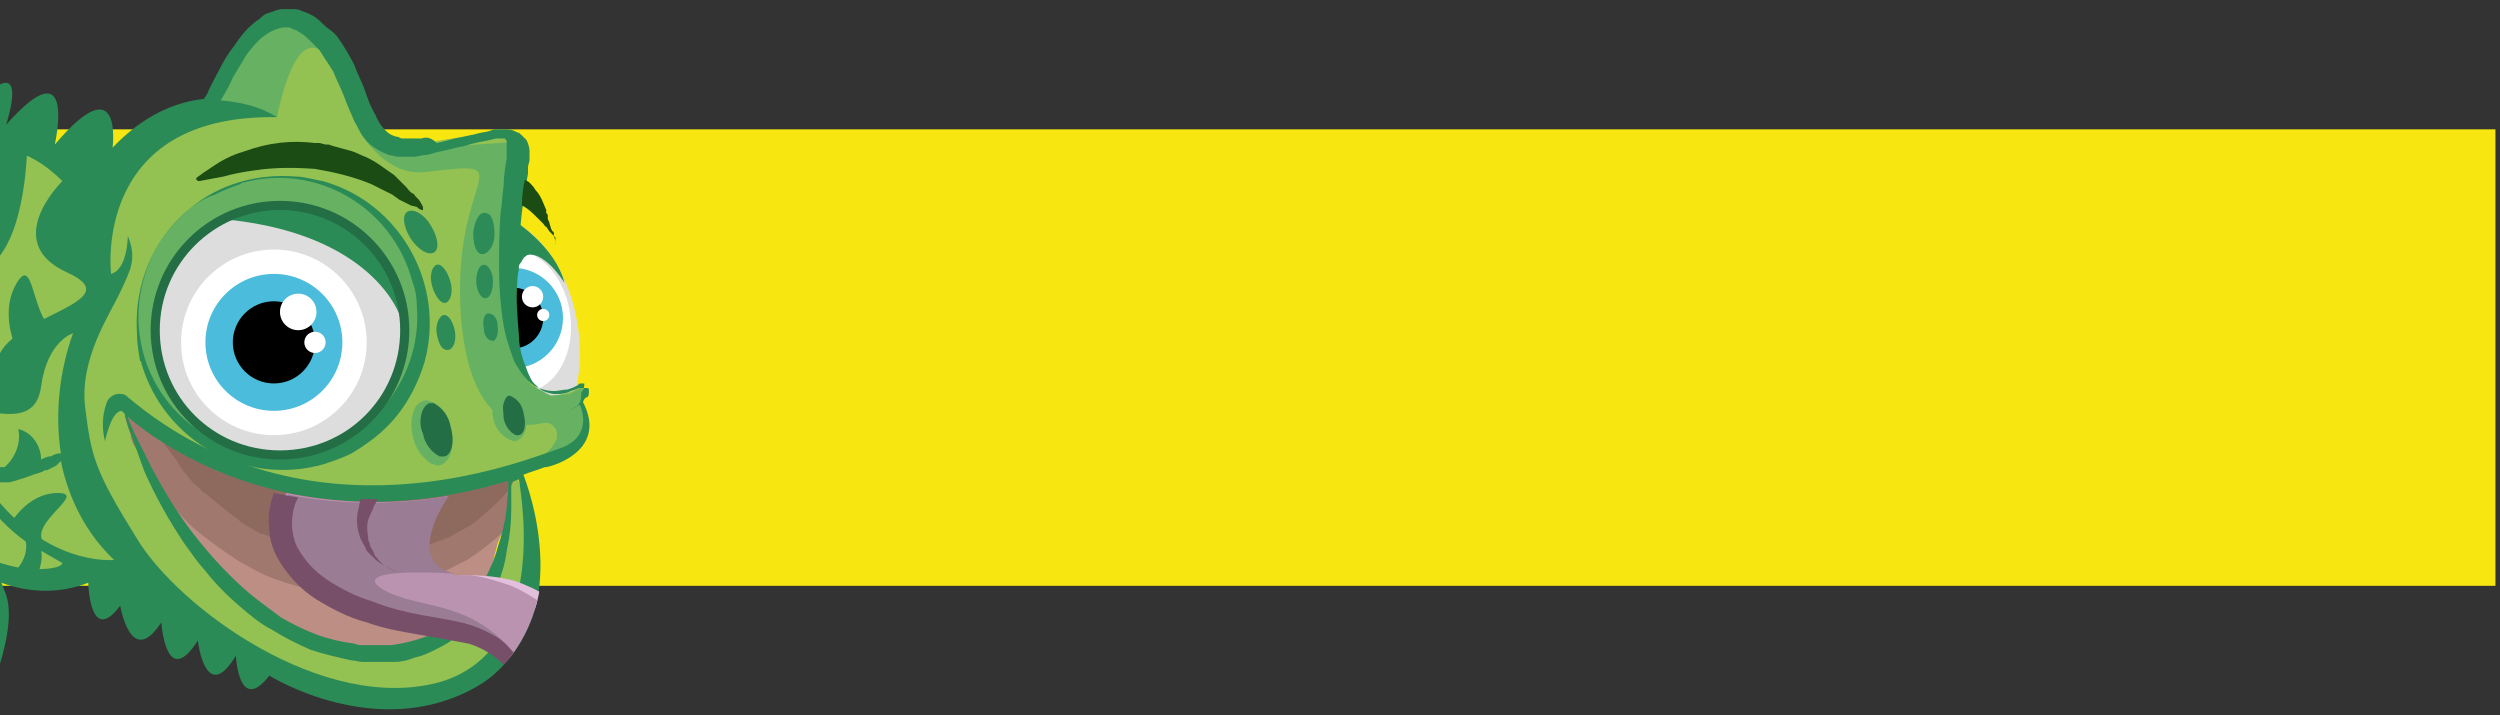 <?xml version="1.0" encoding="utf-8"?>
<!-- Generator: Adobe Illustrator 22.0.1, SVG Export Plug-In . SVG Version: 6.00 Build 0)  -->
<svg version="1.1" id="Layer_1" xmlns="http://www.w3.org/2000/svg" xmlns:xlink="http://www.w3.org/1999/xlink" x="0px" y="0px"
	 viewBox="0 0 164.3 47" style="enable-background:new 0 0 164.3 47;" xml:space="preserve">
<rect x="0" y="0" width="164.3" height="47" fill="#333333" stroke="none"/>
<style type="text/css">
	.st0{fill:#F7E60F;}
	.st1{clip-path:url(#SVGID_2_);}
	.st2{clip-path:url(#SVGID_4_);}
	.st3{fill:#DDDDDD;}
	.st4{fill:#FFFFFF;}
	.st5{fill:#4BBCDB;}
	.st6{fill:#2B8B56;}
	.st7{fill:#93C152;}
	.st8{fill:#D3A08A;}
	.st9{opacity:0.41;fill:#319960;enable-background:new    ;}
	.st10{opacity:0.45;fill:#B88C79;enable-background:new    ;}
	.st11{opacity:0.53;fill:#B88C79;enable-background:new    ;}
	.st12{opacity:0.46;fill:#2E955D;enable-background:new    ;}
	.st13{fill:#BC8E84;}
	.st14{fill:#A0786D;}
	.st15{fill:#8E6A5E;}
	.st16{fill:#66B162;}
	.st17{fill:#E2C0DC;}
	.st18{fill:#BA93B1;}
	.st19{fill:#9B7C95;}
	.st20{fill:#774F69;}
	.st21{fill:#236E45;}
	.st22{fill:#1B4C14;}
	.st23{fill:#2C8B57;}
</style>
<g id="Group_131" transform="translate(332 -270)">
	<rect id="Rectangle_85" x="-332" y="278.5" class="st0" width="164" height="30"/>
</g>
<g>
	<g>
		<defs>
			<path id="SVGID_1_" d="M35.5,38.5c0,0-0.6,6.2-6.7,7.7L26.2,47H0V0h40.5v38.5H35.5z"/>
		</defs>
		<clipPath id="SVGID_2_">
			<use xlink:href="#SVGID_1_"  style="overflow:visible;"/>
		</clipPath>
		<g class="st1">
			<g>
				<defs>
					<rect id="SVGID_3_" x="-4.5" width="45" height="48.3"/>
				</defs>
				<clipPath id="SVGID_4_">
					<use xlink:href="#SVGID_3_"  style="overflow:visible;"/>
				</clipPath>
				<g id="bf-descp-04" class="st2">
					<g id="Group_111">
						
							<ellipse id="Ellipse_64" transform="matrix(0.984 -0.178 0.178 0.984 -3.387 6.2)" class="st3" cx="32.9" cy="22" rx="5.1" ry="7.9"/>
						
							<ellipse id="Ellipse_65" transform="matrix(0.99 -0.141 0.141 0.99 -2.635 5.005)" class="st4" cx="34" cy="21.1" rx="3.5" ry="4.7"/>
						<circle id="Ellipse_66" class="st5" cx="33.7" cy="20.9" r="3.3"/>
						<circle id="Ellipse_67" cx="33.7" cy="20.9" r="2"/>
						<circle id="Ellipse_68" class="st4" cx="35" cy="19.5" r="0.7"/>
						<circle id="Ellipse_69" class="st4" cx="35.7" cy="20.7" r="0.4"/>
						<path id="Path_203" class="st6" d="M37.3,18.7c-0.2-0.2-0.3-0.5-0.5-0.7s-0.4-0.4-0.6-0.6c-0.2-0.2-0.4-0.4-0.6-0.5
							c-0.2-0.1-0.4-0.2-0.7-0.2c-0.1,0-0.2,0-0.3,0.1s-0.2,0.1-0.2,0.2c-0.1,0.1-0.1,0.2-0.2,0.3c-0.1,0.1-0.1,0.2-0.1,0.4
							c-0.1,0.5-0.2,1-0.3,1.6l-0.9-0.1c0.1-0.6,0.3-1.1,0.5-1.7c0.1-0.1,0.1-0.3,0.2-0.4c0.1-0.1,0.2-0.3,0.3-0.4s0.3-0.2,0.4-0.3
							c0.2-0.1,0.3-0.1,0.5-0.1s0.3,0.1,0.5,0.1c0.1,0.1,0.3,0.2,0.4,0.2c0.2,0.2,0.4,0.4,0.6,0.6c0.2,0.2,0.3,0.5,0.5,0.7
							C37,18.2,37.1,18.5,37.3,18.7L37.3,18.7z"/>
						<path id="Path_204" class="st7" d="M-3.5,50c0,0,4.1-6.4,3.7-9.7l-1.1-3l4.3,1l4.9-1l6.8,5.1l6.2,3.1l6.6,0.4l3.9-1.7l2.2-3.1
							l0.8-3.6V34l-0.9-3h-0.7c0,0,0.7,8.2-4.3,10.7S15.5,42,10.8,33.2c0,0-2.8-4.6-2.5-6.6c0,0,3.8,4,9.3,5c5.5,1,14.9,1,20.1-2
							l0.8-1.4l-0.3-1.3l-0.1-0.4c0.2-0.2,0.4-0.5,0.4-0.8c-0.1-0.5-0.9,0-0.9,0s-1.5,0.6-2,0.1s-2.1-1.7-2.3-6
							c-0.1-3.1,0.1-6.1,0.6-9.2l-0.4-2.1L30.3,9l-4.2,0.7l-1.9-1l-2.5-5.4l-2.5-1.9l-2.5,1.1L14,6.1l-0.7,1.5l-3,1.1l-3.7,3
							c0,0-1.9-1.4-2-1.4s-4-1.1-4-1.1L-3,9.4l-2.9,1.4l-4,6.1l-1.9,10.8l4.7,17.4L-3.5,50z"/>
						<path id="Path_205" class="st6" d="M-5.3,26.3c0,0-0.1-6,2.1-8.8s-0.9,7.1,1.4,8.6C-3,26.3-4.1,26.4-5.3,26.3z"/>
						<path id="Path_206" class="st6" d="M1.3,23.4c0,0-1.5-2.6-0.2-4.8s0.9,3.6,3.2,3.2C4.3,21.8,2,23.1,1.3,23.4z"/>
						<path id="Path_207" class="st6" d="M0.7,34.4c0,0,1.1-2,3.1-2s-2,2-0.9,3.3C2.9,35.7,1.2,34.8,0.7,34.4z"/>
						<path id="Path_208" class="st6" d="M1.8,8.9c0,0,0.1,5.4-1.8,7.9S0.7,10.4-1.2,9C-0.2,8.9,0.8,8.9,1.8,8.9z"/>
						<g id="Group_109">
							<g id="Group_108">
								<path id="Path_209" class="st6" d="M17.1,31.9h0.2l0.5,0.1c0.2,0,0.5,0.1,0.7,0.1c0.5,0.1,0.9,0.2,1.4,0.2
									c1,0.1,2,0.2,2.9,0.3c0.4,0,0.9,0,1.4,0s0.9,0,1.4,0s1,0,1.5-0.1c0.5,0,1-0.1,1.4-0.1s0.9-0.1,1.3-0.1
									c0.4-0.1,0.8-0.1,1.2-0.2c0.8-0.1,1.6-0.3,2.4-0.5l0,0v0.2c0,0.2,0,0.3-0.1,0.5c0,0.2-0.1,0.3-0.1,0.5l-0.1,0.3
									c0,0.1,0,0.2-0.1,0.3c-0.1,0.3-0.1,0.6-0.2,0.9l-0.1,0.4c-0.1,0.4-0.2,0.9-0.3,1.2c-0.1,0.2-0.1,0.4-0.2,0.7
									S32.1,37,32,37.2c-0.2,0.4-0.4,0.8-0.6,1.2s-0.4,0.8-0.7,1.1c-0.5,0.6-1,1.1-1.6,1.5c-0.2,0.2-0.5,0.4-0.8,0.5
									s-0.5,0.3-0.8,0.4c-0.3,0.1-0.6,0.2-1,0.3c-0.3,0.1-0.7,0.2-1,0.2c-0.7,0.1-1.5,0.1-2.2,0c-0.4-0.1-0.9-0.2-1.3-0.3
									c-1.2-0.3-2.4-0.8-3.4-1.5c-0.6-0.4-1.1-0.8-1.7-1.2c-0.4-0.3-0.7-0.6-1.1-0.9c-0.4-0.4-0.8-0.7-1.1-1.1L14.3,37l-0.1,0
									c-0.2-0.2-0.4-0.4-0.6-0.6c-0.3-0.4-0.6-0.8-0.9-1.2c-1.2-1.7-2.3-3.5-3.1-5.4l-0.1-0.2l0,0l-0.4-1.1l-0.3-0.8v-0.1v-0.1
									l-0.1-0.1l0,0l0.1,0.1c0.2,0.2,0.3,0.4,0.5,0.6c0.4,0.3,0.8,0.7,1.2,0.9c0.4,0.3,0.8,0.5,1.2,0.7s0.8,0.4,1.3,0.6
									s0.9,0.4,1.4,0.6s0.9,0.3,1.3,0.5c0.2,0.1,0.3,0.1,0.6,0.2C16.4,31.8,16.8,31.9,17.1,31.9L17.1,31.9z"/>
								<path id="Path_210" class="st8" d="M33.3,31.7c-0.7,0.2-1.5,0.4-2.4,0.5c-0.4,0.1-0.8,0.1-1.2,0.2c-0.4,0.1-0.8,0.1-1.3,0.1
									s-0.9,0.1-1.4,0.1s-1,0.1-1.5,0.1s-1,0-1.4,0s-0.9,0-1.4,0c-0.9,0-1.9-0.1-2.9-0.3c-0.5-0.1-1-0.2-1.4-0.2
									c-0.3,0-0.5-0.1-0.7-0.1L17.2,32H17c-0.3-0.1-0.6-0.1-0.9-0.2c-0.3-0.1-0.4-0.1-0.6-0.2c-0.4-0.1-0.9-0.3-1.3-0.5
									c-0.5-0.2-0.9-0.4-1.4-0.6c-0.4-0.2-0.9-0.4-1.3-0.6c-0.4-0.2-0.8-0.5-1.2-0.7c-0.4-0.3-0.8-0.6-1.2-0.9
									c-0.2-0.2-0.4-0.4-0.5-0.6l-0.1-0.1l0.1,0.2v0.1l0.3,0.8l0.5,1l0,0c0,0.1,0.1,0.2,0.1,0.3c0.8,1.9,1.8,3.7,3.1,5.4
									c0.3,0.4,0.6,0.8,0.9,1.2c0.2,0.2,0.3,0.4,0.6,0.6l0.1,0.2l0.4,0.4c0.3,0.4,0.7,0.7,1.1,1.1c0.4,0.4,0.7,0.6,1.1,0.9
									c0.5,0.4,1.1,0.8,1.7,1.2c1.1,0.7,2.2,1.2,3.4,1.5c0.4,0.1,0.8,0.2,1.3,0.3c0.7,0.1,1.5,0.1,2.2,0c0.3,0,0.7-0.1,1-0.2
									c0.3-0.1,0.7-0.2,1-0.3s0.5-0.2,0.8-0.4s0.5-0.3,0.8-0.5c0.6-0.4,1.1-1,1.6-1.5c0.3-0.3,0.5-0.7,0.7-1.1
									c0.2-0.4,0.4-0.8,0.6-1.2c0.1-0.2,0.1-0.4,0.2-0.6c0.1-0.2,0.2-0.5,0.2-0.7c0.1-0.4,0.2-0.8,0.3-1.2l0.1-0.4
									c0.1-0.3,0.1-0.6,0.2-0.9c0-0.1,0-0.2,0.1-0.3l0.1-0.3c0-0.2,0-0.3,0.1-0.5c0-0.2,0-0.3,0.1-0.5L33.3,31.7L33.3,31.7z"/>
								<path id="Path_211" class="st9" d="M33.2,32.9"/>
								<path id="Path_212" class="st10" d="M24.5,32.7c-3.1,0-6.3-0.6-9.2-1.5l-0.4-0.1L14.4,31l0,0c-0.1,0-0.2-0.1-0.3-0.1
									L14,30.8l-0.2-0.1l-0.3-0.1l-0.4-0.2c-0.2-0.1-0.3-0.1-0.5-0.2S12.1,30,12,29.9l-0.6-0.3l-0.1-0.1L11,29.4l-0.3-0.2
									l-0.5-0.3l-0.3-0.2c-0.3-0.2-0.5-0.3-0.8-0.5c0,0.2,0,0.3,0.1,0.5c0.2,1,0.6,2,1.1,2.9c0.2,0.3,0.3,0.5,0.5,0.8
									c0.5,0.7,1,1.3,1.6,1.9c0.4,0.4,0.8,0.7,1.2,1c0.3,0.2,0.5,0.4,0.8,0.6c0.6,0.4,1.1,0.8,1.7,1.1c0.3,0.2,0.6,0.3,0.9,0.5
									c0.6,0.3,1.2,0.5,1.8,0.7c0.9,0.3,1.8,0.5,2.7,0.6c0.7,0.1,1.4,0.1,2.1,0.1c0.9,0,1.9-0.2,2.8-0.4s1.7-0.5,2.5-0.9
									c1.4-0.6,2.7-1.5,3.9-2.5V35c0.1-0.2,0.1-0.5,0.2-0.7v-0.1c0-0.2,0.1-0.3,0.1-0.5s0.1-0.3,0.1-0.4l0,0c0-0.2,0-0.4,0.1-0.6
									s0-0.4,0.1-0.6v-0.2v-0.1c0,0,0,0,0-0.1C30.4,32.4,27.4,32.8,24.5,32.7z"/>
								<path id="Path_213" class="st10" d="M24.5,32.7c-3.1,0-6.3-0.6-9.2-1.5l-0.4-0.1L14.4,31l0,0c-0.1,0-0.2-0.1-0.3-0.1
									L14,30.8l-0.2-0.1l-0.3-0.1l-0.4-0.2c-0.2-0.1-0.3-0.1-0.5-0.2S12.1,30,12,29.9l-0.6-0.3l-0.1-0.1L11,29.4l-0.1-0.1
									c0.2,0.2,0.3,0.5,0.5,0.7s0.4,0.6,0.6,0.9c0.1,0.1,0.1,0.2,0.2,0.2c0.2,0.3,0.4,0.6,0.7,0.8c0.1,0.1,0.2,0.2,0.3,0.3
									c0.1,0.1,0.2,0.2,0.4,0.3c0.7,0.6,1.3,1.1,2,1.6c0.2,0.2,0.5,0.4,0.7,0.5l0.5,0.3c0.2,0.1,0.3,0.2,0.5,0.2
									c0.5,0.2,1,0.4,1.6,0.6c0.2,0.1,0.3,0.1,0.5,0.2l0.2,0.1h0.1c0.2,0.1,0.4,0.1,0.6,0.1c0.7,0.2,1.4,0.3,2.2,0.4
									c0.7,0.1,1.4,0.1,2.1,0c0.9-0.1,1.8-0.2,2.7-0.4c0.3-0.1,0.6-0.2,0.9-0.3c0.2-0.1,0.3-0.1,0.5-0.2c0.3-0.1,0.7-0.2,1-0.4
									s0.6-0.3,0.9-0.5c0.4-0.2,0.8-0.5,1.1-0.8c0.5-0.4,0.9-0.8,1.3-1.2c0.2-0.2,0.4-0.4,0.6-0.6v-0.3v-0.1c0,0,0,0,0-0.1
									C30.4,32.4,27.4,32.8,24.5,32.7z"/>
								<path id="Path_214" class="st10" d="M24.5,32.7c-3.1,0-6.3-0.6-9.2-1.5l-0.4-0.1L14.4,31l0,0c-0.1,0-0.2-0.1-0.3-0.1
									L14,30.8l-0.2-0.1c-0.1,0-0.2-0.1-0.3-0.1l-0.4-0.2c-0.2-0.1-0.3-0.1-0.5-0.2S12.1,30,12,29.9l0,0l0.3,0.2
									c0.3,0.2,0.6,0.5,0.9,0.7c0.3,0.2,0.6,0.4,0.8,0.6c0.3,0.2,0.5,0.3,0.8,0.5c0.1,0.1,0.3,0.1,0.4,0.2s0.3,0.1,0.4,0.2
									c0.7,0.3,1.4,0.6,2.1,0.9c0.7,0.3,1.4,0.5,2,0.7c0.7,0.2,1.2,0.4,1.9,0.6c0.7,0.2,1.5,0.4,2.2,0.4c0.2,0,0.4,0.1,0.6,0.1H26
									c0.4,0,0.8-0.1,1.2-0.1c0.4-0.1,0.6-0.1,1-0.2c0.3-0.1,0.7-0.2,1-0.3c0.1,0,0.3-0.1,0.4-0.1l0.6-0.3c1.1-0.4,2-0.9,2.9-1.7
									c0-0.1,0-0.2,0-0.3c0-0.1,0-0.1,0-0.2v-0.1c0,0,0,0,0-0.1C30.4,32.4,27.4,32.8,24.5,32.7z"/>
								<path id="Path_215" class="st11" d="M24.5,32.7c-3.1,0-6.3-0.6-9.2-1.5l-0.4-0.1L14.4,31l0,0c-0.1,0-0.2-0.1-0.3-0.1
									L14,30.8l-0.2-0.1l-0.3-0.1l-0.4-0.2c-0.2-0.1-0.3-0.1-0.5-0.2h-0.1c0.4,0.3,0.7,0.7,1.1,1c0.4,0.3,0.6,0.6,1,0.9
									c0.2,0.2,0.5,0.4,0.8,0.6c0.1,0.1,0.3,0.2,0.4,0.2c0.3,0.2,0.6,0.3,0.9,0.4c0.3,0.1,0.6,0.2,1,0.4s0.6,0.2,0.9,0.3h0.2
									c0.3,0.1,0.5,0.1,0.8,0.2c0.7,0.1,1.3,0.3,2,0.4c0.5,0.1,1.1,0.1,1.6,0.2c0.3,0,0.6,0,1,0.1s0.7,0,1,0h0.4
									c0.3,0,0.7-0.1,1-0.1c0.7-0.1,1.3-0.3,1.9-0.6c0.4-0.2,0.9-0.4,1.3-0.6l0.8-0.4c0.3-0.1,0.6-0.3,0.9-0.5
									c0.3-0.1,0.6-0.3,0.8-0.4l0,0C29.5,32.6,27,32.8,24.5,32.7L24.5,32.7z"/>
								<path id="Path_216" class="st12" d="M28.8,21.7"/>
								<path id="Path_217" class="st12" d="M28.8,21.7L28.8,21.7z"/>
							</g>
							<path id="Path_218" class="st13" d="M33.3,31.7c-0.7,0.2-1.5,0.4-2.4,0.5c-0.4,0.1-0.8,0.1-1.2,0.2c-0.4,0.1-0.8,0.1-1.3,0.1
								s-0.9,0.1-1.4,0.1s-1,0.1-1.5,0.1s-1,0-1.4,0s-0.9,0-1.4,0c-0.9,0-1.9-0.1-2.9-0.3c-0.5-0.1-1-0.2-1.4-0.2
								c-0.3,0-0.5-0.1-0.7-0.1L17.2,32H17c-0.3-0.1-0.6-0.1-0.9-0.2c-0.3-0.1-0.4-0.1-0.6-0.2c-0.4-0.1-0.9-0.3-1.3-0.5
								c-0.5-0.2-0.9-0.4-1.4-0.6c-0.4-0.2-0.9-0.4-1.3-0.6c-0.4-0.2-0.8-0.5-1.2-0.7c-0.4-0.3-0.8-0.6-1.2-0.9
								c-0.2-0.2-0.4-0.4-0.5-0.6l-0.1-0.1l0.1,0.2v0.1l0.3,0.8l0.5,1l0,0c0,0.1,0.1,0.2,0.1,0.3c0.8,1.9,1.8,3.7,3.1,5.4
								c0.3,0.4,0.6,0.8,0.9,1.2c0.2,0.2,0.3,0.4,0.6,0.6l0.1,0.2l0.4,0.4c0.3,0.4,0.7,0.7,1.1,1.1c0.4,0.4,0.7,0.6,1.1,0.9
								c0.5,0.4,1.1,0.8,1.7,1.2c1.1,0.7,2.2,1.2,3.4,1.5c0.4,0.1,0.8,0.2,1.3,0.3c0.7,0.1,1.5,0.1,2.2,0c0.3,0,0.7-0.1,1-0.2
								c0.3-0.1,0.7-0.2,1-0.3s0.7,0.3,1,0.2c0.3-0.2,0.5-0.3,0.8-0.5c0.6-0.5,1.1-1,1.5-1.5c0.3-0.3,0.5-0.7,0.7-1.1
								c0.2-0.4,0.4-0.8,0.6-1.2c0.1-0.2,0.2-0.4,0.2-0.6c0.1-0.2,0.2-0.5,0.2-0.7c0.1-0.4,0.2-0.8,0.3-1.2L33,35
								c0.1-0.3,0.1-0.6,0.2-1l0.1-0.3c0-0.1,0-0.2,0-0.3s0.1-0.3,0.1-0.5s0-0.3,0.1-0.5v-0.2l-0.1-0.8L33.3,31.7L33.3,31.7z"/>
							<path id="Path_219" class="st9" d="M33.2,32.9"/>
							<path id="Path_220" class="st14" d="M24.5,32.7c-3.1,0-6.3-0.6-9.2-1.5l-0.4-0.1L14.4,31l0,0c-0.1,0-0.2-0.1-0.3-0.1L14,30.8
								l-0.2-0.1c-0.1,0-0.1-0.3-0.2-0.4L13,30.1l-0.5-0.2c-0.1-0.1-0.3-0.1-0.4-0.2l-0.6-0.3l-0.1-0.1l-0.3-0.2
								c-0.1,0-0.2-0.1-0.3-0.1l-0.5-0.3c-0.1-0.1-0.2-0.1-0.3-0.2c-0.3-0.2-1.5-1.1-1.8-1.2c0,0.2,0.4,1.2,0.4,1.4
								c0.1,0.7,0.9,1.4,1.2,2.1c0.1,0.3,0.3,0.6,0.5,0.9s0.3,0.5,0.5,0.8c0.5,0.7,1,1.3,1.6,1.9c0.4,0.4,0.8,0.7,1.2,1
								c0.3,0.2,0.5,0.4,0.8,0.6c0.6,0.4,1.1,0.8,1.7,1.1c0.3,0.2,0.6,0.3,0.9,0.5c0.6,0.3,1.2,0.5,1.8,0.7c0.9,0.3,1.8,0.5,2.7,0.6
								c0.7,0.1,1.4,0.1,2.1,0.1c0.9,0,1.9-0.2,2.8-0.4s1.7-0.5,2.5-0.9c0.6-0.3,1.2-0.6,1.8-0.9c0.9-0.6,1.7-1.2,2.4-1.9
								c0,0,0,0,0-0.1c0.1-0.2,0.1-0.5,0.2-0.7V34c0-0.2,0.1-0.3,0.1-0.5s0.1-0.3,0.1-0.4l0,0c0-0.2-0.1-0.6-0.1-0.7
								c0-0.2,0-0.4,0.1-0.6c0-0.1,0-0.1,0-0.2v-0.1v-0.1c-2.7,0.7-5.9,1.5-9.1,1.5L24.5,32.7z"/>
							<path id="Path_221" class="st15" d="M24.5,32.7c-3.1,0-6.3-0.6-9.2-1.5l-0.4-0.1L14.4,31l0,0c-0.1,0-0.2-0.1-0.3-0.1L14,30.8
								l-0.2-0.1c-0.1,0-0.5-0.5-0.7-0.6l-0.4-0.2c-0.2-0.1-0.3-0.1-0.5-0.2l-0.4-0.2l-0.5-0.3L11,29.1L10.7,29l-0.1-0.1l0.8,1.1
								c0.2,0.2,0.4,0.6,0.6,0.9c0.1,0.1,0.1,0.2,0.2,0.2c0.2,0.3,0.4,0.6,0.7,0.8c0.1,0.1,0.2,0.2,0.3,0.3c0.1,0.1,0.2,0.2,0.4,0.3
								c0.7,0.6,1.3,1.1,2,1.6c0.2,0.2,0.5,0.4,0.7,0.5l0.5,0.3c0.2,0.1,0.3,0.2,0.5,0.2c0.5,0.2,1,0.4,1.6,0.6
								c0.2,0.1,0.3,0.1,0.5,0.2l0.2,0.1h0.1c0.2,0.1,0.4,0.1,0.6,0.1c0.7,0.2,1.4,0.3,2.2,0.4c0.7,0.1,1.4,0.1,2.1,0
								c0.9-0.1,1.8-0.2,2.7-0.4c0.3-0.1,0.6-0.2,0.9-0.3c0.2-0.1,0.3-0.1,0.5-0.2c0.3-0.1,0.7-0.2,1-0.4s0.6-0.3,0.9-0.5
								c0.4-0.2,0.8-0.5,1.1-0.8c0.5-0.4,0.9-0.8,1.3-1.2c0.2-0.2,0.6-0.7,0.7-1v-0.2l-0.1-0.1l0,0v-0.1
								C30.5,32.3,27.5,32.7,24.5,32.7z"/>
							<path id="Path_222" class="st12" d="M28.8,21.7"/>
							<path id="Path_223" class="st12" d="M28.8,21.7L28.8,21.7z"/>
						</g>
						<path id="Path_224" class="st6" d="M33.8,14.5c0,0,2.7,1.7,3.3,4.1c0,0-1.8-3-3.2-1.4l-0.8-0.1L33.8,14.5z"/>
						<path id="Path_225" class="st16" d="M38.5,25.9l-0.1-0.2l-0.2-0.2l-0.8,0.4L36.2,26l-1.3-0.7l-1.4-2.6l-0.2-6L33.2,13l1-3.7
							l-5.8,0.4L27,9.8l-3-0.6c1.1,1.4,2.4,2.3,4,2.1c6.7-0.8,1.6,0,2.3,9.6c0.6,7.1,3.8,7.3,5.4,6.9c0.4-0.1,0.8,0.2,0.9,0.6
							c0,0.1,0,0.3,0,0.4c-0.3,0.8-1,1.3-1.8,1.6h1.4l2.1-1.1l0.2-1.9l-0.2-0.9L38.5,25.9z"/>
						<path id="Path_226" class="st16" d="M21.6,3.9c0,0-1.9-3.3-3.4,3.8l-2.6-0.2L13.8,7l0.6-1.8L17.2,2l2.3-0.6L21,2.2L21.6,3.9z"
							/>
						<path id="Path_227" class="st6" d="M38.3,26.4L38.3,26.4c0.1-0.2,0.2-0.3,0.3-0.3c0.1-0.1,0.1-0.2,0.1-0.3c0-0.1,0-0.1,0-0.2
							s-0.1-0.1-0.2-0.1c-0.1,0-0.1,0-0.2,0c-0.1,0-0.1,0-0.2,0l0,0c-0.3,0.1-0.6,0.2-0.8,0.3c-0.3,0.1-0.6,0.1-0.8,0.1
							c-0.3,0-0.5-0.1-0.8-0.2c-0.2-0.1-0.4-0.3-0.6-0.5c-0.2-0.2-0.3-0.5-0.4-0.7c-0.1-0.3-0.2-0.5-0.3-0.8
							c-0.2-0.6-0.3-1.1-0.3-1.7c-0.1-1.2-0.2-2.4-0.1-3.5c0-1.2,0.1-2.4,0.2-3.6c0.1-1.2,0.3-2.4,0.5-3.5v-0.2V11
							c0-0.2,0.1-0.3,0.1-0.5s0-0.4,0-0.6c0-0.2-0.1-0.5-0.2-0.7c-0.1-0.1-0.2-0.2-0.3-0.3S34.1,8.7,34,8.7
							c-0.2-0.1-0.4-0.2-0.7-0.2c-0.2,0-0.4,0-0.6,0c-0.2,0-0.3,0-0.5,0.1c-0.3,0.1-0.6,0.1-0.9,0.2L30.4,9
							c-0.6,0.1-1.2,0.3-1.7,0.4C28.3,9,28,9,27.7,9.1h-0.4h-0.4c-0.1,0-0.2,0-0.4,0c-0.1,0-0.2,0-0.3-0.1c-0.2,0-0.4-0.1-0.6-0.2
							c-0.4-0.3-0.7-0.7-0.9-1.2c-0.3-0.5-0.5-1-0.7-1.6s-0.5-1.1-0.7-1.7c-0.3-0.6-0.6-1.1-1-1.7c-0.2-0.3-0.4-0.5-0.7-0.7
							c-0.3-0.2-0.5-0.5-0.8-0.7c-0.1-0.1-0.3-0.2-0.5-0.3S20,0.8,19.8,0.7s-0.4-0.1-0.6-0.1s-0.4,0-0.6,0c-0.4,0-0.7,0.2-1.1,0.3
							c-0.2,0.1-0.3,0.2-0.4,0.3s-0.3,0.2-0.4,0.3c-0.5,0.4-0.9,0.9-1.3,1.5c-0.4,0.5-0.7,1-1,1.6s-0.6,1.1-0.8,1.6l-0.2,0.3
							c-1.8,0.2-3.9,1-6,3.2c0,0,0.7-5.5-3.8-0.2c0,0,1.5-6.6-3.2-1.3c0,0,1.8-5.4-2.2-1.1l-2,2c-1.7,0-3.4,0.2-5.1,0.4
							c0,0-0.7,0.7,0.8,1.5s0.2,5.2,0,6.1c-0.2,0.8-1.9,5.2-1.2,5.4s4.5-4.8,4.7-9c0-0.3,0-0.6,0.1-0.9c0.2-1.4,1.2-2.5,2.6-2.8
							c1.5-0.3,3.7-0.2,6,2.1c0,0-4.1,4,0.3,6s-4.1,2.8-4.6,5.9s-3.9,1.3-7.2,2.3s-3.5,4.8,0.2,7.6c1.9,1.4,3.8,3,5.9,4
							c0.4,0.5,0.7,1,0.9,1.6c0.7,1.9-1.4,7.2-2.7,9.4l0.7,0.5c1-1.6,3.7-7.5,2.8-10.1c-0.1-0.3-0.2-0.5-0.3-0.8C2,39,4,39,5.8,38.3
							c0,0,0.1,4.2,2.1,1.5c0,0,0.7,4.2,2.7,1.1c0,0,0.3,4.5,2.4,1.2c0,0,0.5,4.3,2.5,1c0,0,0.2,3.9,2.2,1.3c0,0,7,4.4,13.5,0.8
							c6.2-3.5,4.2-11.4,3.2-14c0.5-0.2,0.9-0.3,1.4-0.5C35.8,30.8,40.1,29.8,38.3,26.4z M-5.4,33.9C-9,31.2-9.6,29.3-9,28.1
							c0.8-1.4,3.7-1.3,5.8-1.3c0.7,0.6,1.2,1.2,1.6,2c0.6-0.3,0.9-1.1,0.5-1.7c0,0,0,0,0-0.1c1.7,0.3,3.5,0.6,3.8-1.6
							c0.4-3,2.1-3.5,2.1-3.5c-0.9,2.5-1.2,5.3-0.8,7.9H3.8l-0.3,0.1C3.4,30,3.3,30,3.2,30l-0.3,0.1l-0.2,0.1c0-0.9-0.6-1.8-1.5-2
							c0.2,0.9-0.2,1.9-0.9,2.5h0H0h-0.6c-0.2,0-0.4,0-0.6,0h-0.4h-0.1h-0.1h-0.1H-2h-0.1c-0.4-0.1-0.8-0.3-1.1-0.4
							c-0.2-0.1-0.4-0.2-0.5-0.4c-0.2-0.1-0.3-0.2-0.5-0.4c0.1,0.2,0.2,0.4,0.3,0.6s0.3,0.3,0.4,0.5c0.3,0.3,0.7,0.6,1.1,0.8
							c0.3,0.2,0.7,0.3,1,0.4v0.1c-0.3,0.1-1,0.2-1.5,0.4C-4,32.3-4.3,33.5-5.4,33.9z M1.2,37.3C-0.3,37-1.7,36.4-3,35.6l-0.5-0.3
							c0.1-0.7,0.6-1.9,2.4-2.6c0.7,1.1,1.7,2.1,2.8,2.9C1.8,36.2,1.6,36.8,1.2,37.3z M2.6,37.4c0.1-0.4,0.2-0.8,0.1-1.2
							c0.5,0.3,0.9,0.5,1.4,0.8C4.1,37.2,3.5,37.4,2.6,37.4z M-1.1,31.6c0.4,0.1,0.7,0.1,1.1,0.1h0.3c0.1,0,0.2,0,0.3,0L1,31.6
							l0.3-0.1c0.4-0.1,0.8-0.3,1.2-0.4L2.8,31c0.1-0.1,0.2-0.1,0.3-0.1c0.2-0.1,0.4-0.2,0.6-0.3L4,30.3c0.5,2.5,1.7,4.8,3.5,6.5
							C7.5,36.8,2.7,37.3-1.1,31.6z M37.9,26.7c0.1,0,0.1-0.1,0.2-0.1c0.2,0.4,0.8,2.2-1.4,2.9c-2.4,0.8-16.4,6.6-28.3-3.4
							C8.3,26,8.2,25.9,8,25.9l0,0c-0.4-0.1-0.9,0.2-1,0.6c-0.3,0.8-0.3,1.7-0.1,2.5c0,0,0.4-2,1.1-2l0.2,0.2l0,0
							c0.1,0.4,0.2,0.9,0.4,1.3c0.3,0.9,0.6,1.7,0.9,2.5c0.7,1.6,1.6,3.2,2.6,4.7c0.3,0.4,0.5,0.7,0.8,1.1c0.3,0.4,0.6,0.7,0.9,1.1
							c0.6,0.7,1.2,1.3,1.9,1.9c0.7,0.6,1.4,1.2,2.2,1.6c0.8,0.5,1.6,0.9,2.5,1.3c0.9,0.3,1.8,0.5,2.7,0.7c0.2,0,0.5,0.1,0.7,0.1
							s0.5,0,0.7,0c0.5,0,0.9,0,1.4,0s0.9-0.1,1.4-0.3c0.5-0.1,0.9-0.3,1.3-0.5s0.8-0.4,1.2-0.7c0.4-0.3,0.7-0.6,1.1-0.9
							c0.3-0.3,0.6-0.7,0.9-1.1c0.3-0.4,0.5-0.8,0.7-1.2c0.4-0.8,0.7-1.7,0.8-2.6c0.2-0.9,0.3-1.8,0.3-2.7c0-0.6,0-1.2,0-1.8
							l0.5-0.2c0.3,1.9,1.7,11.2-5.1,13.3c-7.7,2.2-17.3-4.9-20-9.4c-2.8-4.5-3-5.4-3.4-8.6s1.6-6.1,2.3-7.6S9,17,8.4,15.5
							c0,0,0,2.2-1.1,2.5C7.3,18,6,7.5,18.2,7.7c-1.1-0.7-2.4-1-3.7-1.1c0.3-0.5,0.6-1,0.8-1.5c0.3-0.5,0.6-1,0.9-1.5
							c0.3-0.4,0.7-0.9,1.1-1.2s0.8-0.5,1.3-0.6c0.1,0,0.2,0,0.3,0c0.1,0,0.2,0,0.3,0.1c0.1,0,0.2,0.1,0.3,0.1
							c0.1,0.1,0.2,0.1,0.3,0.2c0.2,0.1,0.4,0.3,0.6,0.5s0.4,0.4,0.6,0.6c0.3,0.5,0.6,0.9,0.9,1.4c0.2,0.5,0.5,1.1,0.7,1.6
							c0.2,0.6,0.5,1.2,0.7,1.7c0.2,0.3,0.3,0.6,0.5,0.9c0.2,0.3,0.5,0.6,0.8,0.8s0.7,0.4,1,0.5c0.2,0,0.4,0.1,0.6,0.1s0.4,0,0.6,0
							h0.5l0.5-0.1c0.3,0,0.6-0.1,0.9-0.2c0.6-0.1,1.2-0.3,1.8-0.4c0.6-0.2,1.2-0.3,1.7-0.4l0.4-0.1c0.1,0,0.2,0,0.3,0s0.1,0,0.2,0
							c0,0,0,0,0.1,0c0,0.1,0.1,0.1,0.1,0.2c0,0.1,0,0.2,0,0.3s0,0.3,0,0.4v0.2v0.2c-0.1,0.6-0.2,1.2-0.2,1.8
							C33,12.8,33,13.4,32.9,14c-0.1,1.2-0.1,2.4-0.1,3.7c0,1.2,0.1,2.5,0.3,3.7c0.1,0.6,0.3,1.2,0.5,1.8c0.1,0.3,0.2,0.6,0.4,0.9
							s0.3,0.5,0.6,0.8c0.2,0.2,0.5,0.5,0.8,0.6s0.6,0.2,1,0.2c0.3,0,0.6-0.1,0.9-0.1c0.3-0.1,0.6-0.2,0.8-0.4c0.1,0,0.2,0,0.2,0
							h0.1v0.1c0,0.2-0.1,0.4-0.2,0.5C38.2,26.4,38.1,26.5,37.9,26.7c-0.2,0.1-0.3,0.2-0.5,0.3C37.6,26.9,37.8,26.8,37.9,26.7z
							 M33.4,31.6v0.5c0,0.4-0.1,0.9-0.1,1.3c-0.1,0.9-0.3,1.7-0.6,2.6c-0.2,0.8-0.6,1.6-1,2.4c-0.2,0.4-0.4,0.7-0.7,1.1
							c-0.2,0.3-0.5,0.7-0.8,0.9c-0.6,0.6-1.3,1-2.1,1.4c-0.8,0.3-1.6,0.5-2.4,0.6c-0.2,0-0.4,0-0.6,0s-0.4,0-0.6,0s-0.4,0-0.6,0
							s-0.4,0-0.6-0.1c-0.8-0.1-1.7-0.3-2.5-0.6s-1.6-0.7-2.3-1.1C17.7,40,17,39.5,16.4,39c-1.3-1.1-2.5-2.4-3.6-3.8
							c-1.1-1.4-2-2.9-2.8-4.4c-0.4-0.8-0.8-1.6-1.2-2.4c-0.1-0.3-0.3-0.6-0.4-1C10.5,29.2,19.5,35.8,33.4,31.6z"/>
						<path id="Path_228" class="st17" d="M14.4,61.7c1.4,1.6,3.3,2.8,5.4,3.4c0.5,0.1,1,0.2,1.5,0.3c0.5,0.1,1,0.1,1.6,0.1
							c1,0,2.1-0.1,3.1-0.3c4-0.8,7.5-3.6,9.7-7.1c0.6-0.9,1.1-1.8,1.5-2.7c0.4-1,0.8-1.9,1-2.9c0.5-2,0.7-4.1,0.4-6.1
							c-0.2-2-1.1-4-2.4-5.5c-0.7-0.8-1.5-1.4-2.5-1.9s-2-0.9-3.1-1.1l-0.5-0.1h0.5v0.1l0,0c-0.2,0-0.4-0.1-0.6-0.1h0.6v0.1l0,0
							v-0.1c1.1,0,2.3,0.1,3.3,0.4c1.1,0.4,2.1,0.9,3,1.7c0.5,0.4,0.9,0.8,1.2,1.3c0.4,0.5,0.7,1,1,1.5c0.6,1,1,2.2,1.2,3.3
							c0.5,2.3,0.4,4.7-0.1,7c-0.3,1.1-0.6,2.3-1.1,3.3c-0.4,1.1-1,2.1-1.6,3.1c-1.3,2-2.9,3.7-4.8,5.1c-1.9,1.4-4.2,2.3-6.5,2.6
							c-1.7,0.2-3.5,0.1-5.2-0.3c-0.6-0.1-1.1-0.3-1.7-0.6C17.3,65.3,15.5,63.7,14.4,61.7L14.4,61.7z"/>
						<path id="Path_229" class="st18" d="M39.6,47.7c-0.1-1.9-0.6-3.8-1.6-5.4c-0.5-0.9-1.2-1.6-1.9-2.3c-0.8-0.6-1.6-1.1-2.5-1.5
							c-0.9-0.3-1.8-0.6-2.7-0.7h-0.2c-0.2,0-0.3,0-0.4,0H30c-1.1-0.2-3.2-1-0.6-5.2c-3.5,0.6-7.1,0.5-10.6-0.2l-0.1,0.4
							c-0.1,0.4-0.2,0.9-0.2,1.3c0,0.9,0.2,1.8,0.7,2.6s1.1,1.4,1.9,1.9c0.7,0.5,1.5,0.9,2.2,1.2c1.5,0.6,3.2,1,4.8,1.3l1.2,0.2
							l0.5,0.1c0.2,0,0.3,0,0.5,0.1c0.6,0.1,1.2,0.3,1.7,0.6c1,0.5,1.8,1.3,2.2,2.3c0.5,1.1,0.7,2.3,0.6,3.4c-0.1,2.6-1,5.1-2.5,7.2
							c-0.7,1-1.5,2-2.5,2.7c-0.9,0.7-1.9,1.2-3,1.5c-1,0.2-2.1,0.2-3.1,0c-0.2,0-0.5-0.1-0.7-0.2c-0.2-0.1-0.4-0.2-0.6-0.3
							c-0.4-0.2-0.7-0.4-1-0.7c-0.8-0.7-1.6-1.5-2.2-2.3c-0.4-0.5-0.8-1.1-1.2-1.7c-0.4-0.6-0.8-1.3-1.3-2c-0.2-0.3-0.5,2-0.8,1.6
							c-0.4-0.5-0.8-0.9-1.2-1.3c-0.5-0.4-1.1-0.7-1.7-0.9c-0.3-0.2-0.6-0.3-1-0.4c-2.9-0.7-6-0.6-7.1,3.6s0.4,8.2,3.3,8.9
							c2,0.5,4.1-0.7,5.6-3c0.2,0.4,0.4,0.7,0.7,1.1c0.6,0.9,1.4,1.6,2.2,2.3c0.9,0.7,1.9,1.3,3,1.6c0.5,0.2,1.1,0.3,1.6,0.4
							s1.1,0.2,1.6,0.2c2,0.2,4.1-0.2,6-0.9c1.8-0.7,3.5-1.8,4.9-3.1c1.3-1.3,2.5-2.7,3.4-4.3s1.6-3.2,2-5
							C39.6,51.3,39.7,49.5,39.6,47.7z"/>
						<path id="Path_230" class="st19" d="M25.1,38.7c-2.3-1.5,4.8-1,4.8-1c-3-0.6-1.2-4-0.4-5.1c-3.5,0.6-7.1,0.6-10.6-0.1
							l-0.1,2.7c-0.4,2.7,4.7,4.5,9,5.9c3.2,1,6,1.9,6,1.9C30.9,39.3,27.4,40.1,25.1,38.7z"/>
						<path id="Path_231" class="st20" d="M24.8,36.7c-0.1-0.1-0.2-0.2-0.2-0.3l-0.1-0.2c0-0.1-0.1-0.1-0.1-0.2
							c-0.1-0.1-0.1-0.2-0.1-0.3l-0.1-0.2c0-0.1,0-0.1,0-0.2c-0.1-0.5-0.1-1,0.1-1.4c0.1-0.2,0.2-0.4,0.3-0.7
							c0.1-0.1,0.1-0.2,0.2-0.3v-0.1h-1.1l0,0c-0.1,0.3-0.1,0.6-0.2,0.9c-0.1,0.6,0,1.2,0.2,1.7c0,0.1,0.1,0.1,0.1,0.2l0.1,0.2
							c0.1,0.1,0.1,0.2,0.2,0.4c0.1,0.1,0.2,0.2,0.3,0.3c0.1,0.1,0.2,0.2,0.3,0.3c0.4,0.3,0.9,0.6,1.4,0.8
							C25.5,37.4,25.1,37.1,24.8,36.7z"/>
						<path id="Path_232" class="st20" d="M35.2,46.6c-0.1-1.2-0.5-2.4-1.2-3.4c-0.4-0.5-0.8-1-1.3-1.3s-1.1-0.6-1.7-0.8
							s-1.2-0.3-1.7-0.4c-0.6-0.1-1.1-0.2-1.7-0.3c-1.1-0.2-2.2-0.5-3.2-0.9c-1-0.3-2-0.8-2.9-1.4c-0.9-0.6-1.5-1.3-2-2.2
							c-0.4-0.9-0.4-1.9-0.1-2.8l0.2-0.4c-0.6-0.1-1.1-0.2-1.6-0.3l-0.1,0.3c-0.2,0.6-0.3,1.3-0.2,2c0,0.7,0.2,1.3,0.5,1.9
							c0.6,1.1,1.5,2.1,2.6,2.8c1,0.6,2.1,1.2,3.3,1.5c1.1,0.4,2.2,0.6,3.4,0.8c0.6,0.1,1.1,0.2,1.7,0.3c0.5,0.1,1.1,0.2,1.6,0.3
							c1,0.3,1.9,0.9,2.6,1.7c0.6,0.9,1,1.9,1.1,2.9c0.1,1.1,0,2.2-0.2,3.3c-0.5,2.2-1.5,4.2-2.9,6c-0.7,0.9-1.5,1.6-2.5,2.2
							c-1.4,0.9-3.1,1.3-4.8,1L23.5,59c-0.1,0-0.3-0.1-0.4-0.1l-0.2-0.1l-0.2-0.1l-0.4-0.2c-1-0.6-1.8-1.3-2.6-2.2
							c-0.4-0.4-0.7-0.9-1-1.4s-0.7-0.9-1-1.4l-1-1.4c-0.3-0.5-0.7-0.9-1-1.4c0.3,0.5,0.7,0.9,1,1.4l0.9,1.4c0.3,0.5,0.6,0.9,1,1.4
							c0.3,0.5,0.7,0.9,1,1.4c0.7,0.9,1.6,1.7,2.6,2.3c0.3,0.1,0.5,0.3,0.8,0.4c0.1,0.1,0.3,0.1,0.4,0.1l0.4,0.1
							c0.6,0.1,1.2,0.1,1.7,0.1c1.2-0.1,2.3-0.4,3.3-1s1.9-1.4,2.7-2.2c1.5-1.8,2.6-3.9,3.2-6.2C35.2,49,35.3,47.8,35.2,46.6z"/>
						<g id="Group_110">
							<circle id="Ellipse_70" class="st16" cx="18.4" cy="21" r="9.4"/>
							<path id="Path_233" class="st6" d="M12.5,13.7c-0.5,0.4-0.9,0.8-1.3,1.3c-3.2,3.9-2.7,9.6,1.2,12.8c0.5,0.4,1.1,0.8,1.7,1.1
								c1.1,0.5,2.2,0.9,3.4,1s2.3,0,3.5-0.4c4-1.3,6.7-5.1,6.4-9.3c0-0.6-0.1-1.2-0.3-1.7c-1.3-4.9-6.3-7.8-11.1-6.5
								c-0.1,0-0.1,0-0.2,0.1c-0.6,0.2-1.1,0.4-1.7,0.7C13.5,13,13,13.3,12.5,13.7z M12.5,13.7c1.9-1.6,4.4-2.3,6.9-2.1
								c0.6,0,1.2,0.2,1.8,0.3c5.1,1.4,8.1,6.8,6.7,11.9c-0.4,1.3-1,2.5-1.8,3.5c-0.4,0.5-0.9,1-1.4,1.4s-1.1,0.8-1.6,1.1
								c-0.6,0.3-1.2,0.5-1.8,0.7c-5.2,1.5-10.5-1.5-12-6.6c0-0.1,0-0.1-0.1-0.2C9.1,23.1,9,22.5,9,21.9
								C8.8,18.7,10.1,15.7,12.5,13.7L12.5,13.7z"/>
						</g>
						<circle id="Ellipse_71" class="st3" cx="18.4" cy="21.7" r="8.2"/>
						<circle id="Ellipse_72" class="st4" cx="18" cy="22.5" r="6.1"/>
						<circle id="Ellipse_73" class="st5" cx="18" cy="22.5" r="4.5"/>
						<circle id="Ellipse_74" cx="18" cy="22.5" r="2.7"/>
						<circle id="Ellipse_75" class="st4" cx="19.6" cy="20.5" r="1.2"/>
						<circle id="Ellipse_76" class="st4" cx="20.7" cy="22.5" r="0.7"/>
						<path id="Path_234" class="st6" d="M26.3,20.8c0,0-1.7-5.5-11.7-6.4c0,0,1.9-1.5,5.4-0.8s6.1,4.3,6.4,6.3L26.3,20.8z"/>
						<path id="Path_235" class="st21" d="M18.4,30.2c-4.7,0-8.5-3.8-8.5-8.5s3.8-8.5,8.5-8.5s8.5,3.8,8.5,8.5l0,0
							C26.9,26.4,23.1,30.2,18.4,30.2z M18.4,13.8c-4.3,0-7.9,3.5-7.9,7.9s3.5,7.9,7.9,7.9s7.9-3.5,7.9-7.9l0,0
							C26.3,17.3,22.7,13.8,18.4,13.8z"/>
						<path id="Path_236" class="st22" d="M13.1,11.9c-0.1,0-0.1,0-0.2-0.1v-0.1c0.1-0.1,0.3-0.2,0.4-0.3c0.3-0.2,0.6-0.4,0.9-0.6
							c0.6-0.4,1.3-0.7,2-0.9c1.4-0.5,2.9-0.7,4.5-0.5H21l0.4,0.1h0.2l0.3,0.1c0.4,0.1,0.7,0.2,1.1,0.3s0.7,0.3,1,0.4
							c0.7,0.3,1.3,0.8,1.9,1.2l0.1,0.1l0.1,0.1l0.2,0.2l0.2,0.2c0.1,0.1,0.1,0.1,0.2,0.2c0.1,0.1,0.2,0.3,0.4,0.4s0.1,0.1,0.2,0.2
							l0.2,0.2c0.1,0.1,0.2,0.3,0.3,0.5l0,0c0,0.1,0,0.1,0,0.2h-0.1l0,0l-0.2-0.1l-0.1-0.1L27,13.5l-0.2-0.1l-0.2-0.1l-0.2-0.1
							l-0.2-0.1c-0.1-0.1-0.3-0.2-0.4-0.3l-0.4-0.2L25,12.4l-0.2-0.1l-0.2-0.1l-0.2-0.1c-1.2-0.5-2.5-0.8-3.7-1
							c-1.4-0.1-2.7-0.1-4,0.1c-0.7,0.1-1.3,0.2-2,0.4C14.2,11.7,13.6,11.8,13.1,11.9z"/>
						<path id="Path_237" class="st16" d="M34.6,27.3c-0.1-0.7-0.5-1.2-1.1-1.5c-0.4-0.2-0.8,0-1,0.4l0,0c-0.1,0.4-0.2,0.8-0.1,1.2
							c0.1,0.7,0.5,1.2,1.1,1.5c0.1,0,0.2,0.1,0.3,0.1C34.4,28.9,34.7,28.2,34.6,27.3z"/>
						<path id="Path_238" class="st23" d="M26.8,13.9c-0.4,0.2-0.3,1,0.2,1.8c0.5,0.7,1.1,1.1,1.5,0.9s0.3-1-0.2-1.8
							C27.9,14.1,27.2,13.7,26.8,13.9z"/>
						<path id="Path_239" class="st23" d="M28.7,17.4c-0.3,0.1-0.5,0.7-0.3,1.4c0.2,0.7,0.6,1.2,0.9,1.1s0.5-0.7,0.3-1.4
							C29.4,17.8,29,17.3,28.7,17.4z"/>
						<path id="Path_240" class="st23" d="M29.2,20.7c-0.3,0-0.6,0.6-0.5,1.2S29,23,29.4,23s0.6-0.6,0.5-1.2S29.5,20.7,29.2,20.7z"
							/>
						<path id="Path_241" class="st23" d="M31.9,14c0.4,0,0.6,0.6,0.6,1.4c0,0.7-0.4,1.3-0.8,1.3c-0.4,0-0.6-0.6-0.6-1.4
							C31.2,14.5,31.5,13.9,31.9,14z"/>
						<path id="Path_242" class="st23" d="M31.8,17.4c0.3,0,0.6,0.5,0.6,1.1s-0.2,1.1-0.5,1.1s-0.6-0.5-0.6-1.1S31.5,17.4,31.8,17.4
							L31.8,17.4z"/>
						<path id="Path_243" class="st23" d="M32.1,20.6c0.3,0,0.6,0.3,0.6,0.8c0.1,0.5-0.1,1-0.3,1c-0.3,0-0.6-0.3-0.6-0.8
							C31.7,21.1,31.8,20.6,32.1,20.6z"/>
						<path id="Path_244" class="st16" d="M29.7,28.4c-0.1-0.8-0.5-1.6-1.3-2c-0.1,0-0.3-0.1-0.4-0.1c-0.4,0.1-0.7,0.3-0.8,0.7
							c-0.2,0.5-0.2,1-0.1,1.5c0.1,0.8,0.6,1.6,1.3,2c0.1,0,0.3,0.1,0.4,0.1C29.5,30.5,29.9,29.5,29.7,28.4z"/>
						<path id="Path_245" class="st22" d="M36.5,15.9L36.5,15.9c0-0.2-0.1-0.3-0.1-0.5c0-0.1,0-0.2-0.1-0.2L36.2,15
							c0-0.1-0.1-0.3-0.1-0.4L36,14.4v-0.2c0-0.1,0-0.1-0.1-0.2v-0.1v-0.1c-0.1-0.2-0.2-0.5-0.3-0.7s-0.2-0.4-0.4-0.6
							c-0.1-0.2-0.3-0.4-0.4-0.5c-0.1-0.1-0.2-0.1-0.3-0.2c-0.1,0.4-0.2,1-0.2,1.7c0.4,0.2,0.7,0.5,1,0.8l0.1,0.1l0.1,0.1l0.1,0.1
							l0.1,0.1c0.1,0.1,0.1,0.2,0.2,0.2l0.2,0.3l0.1,0.1l0.1,0.1l0.1,0.1l0.1,0.1v0.1L36.5,15.9L36.5,15.9L36.5,15.9
							C36.4,16.2,36.5,16,36.5,15.9z"/>
						<path id="Path_246" class="st21" d="M33.5,26c-0.2,0-0.3,0.2-0.4,0.5c-0.1,0.3,0,0.6,0,1c0.1,0.5,0.4,0.9,0.8,1.1
							c0.1,0,0.1,0,0.2,0c0.4-0.1,0.5-0.7,0.3-1.5C34.3,26.6,34,26.2,33.5,26C33.6,26,33.6,26,33.5,26L33.5,26z"/>
						<path id="Path_247" class="st21" d="M29.6,28c-0.1-0.6-0.5-1.2-1.1-1.5c-0.1,0-0.2,0-0.3,0c-0.2,0.1-0.4,0.3-0.5,0.7
							c-0.1,0.4-0.1,0.9,0.1,1.3c0.1,0.6,0.5,1.2,1.1,1.5c0.1,0,0.2,0,0.3,0C29.7,29.9,29.9,29,29.6,28z"/>
					</g>
				</g>
			</g>
		</g>
	</g>
</g>
</svg>
